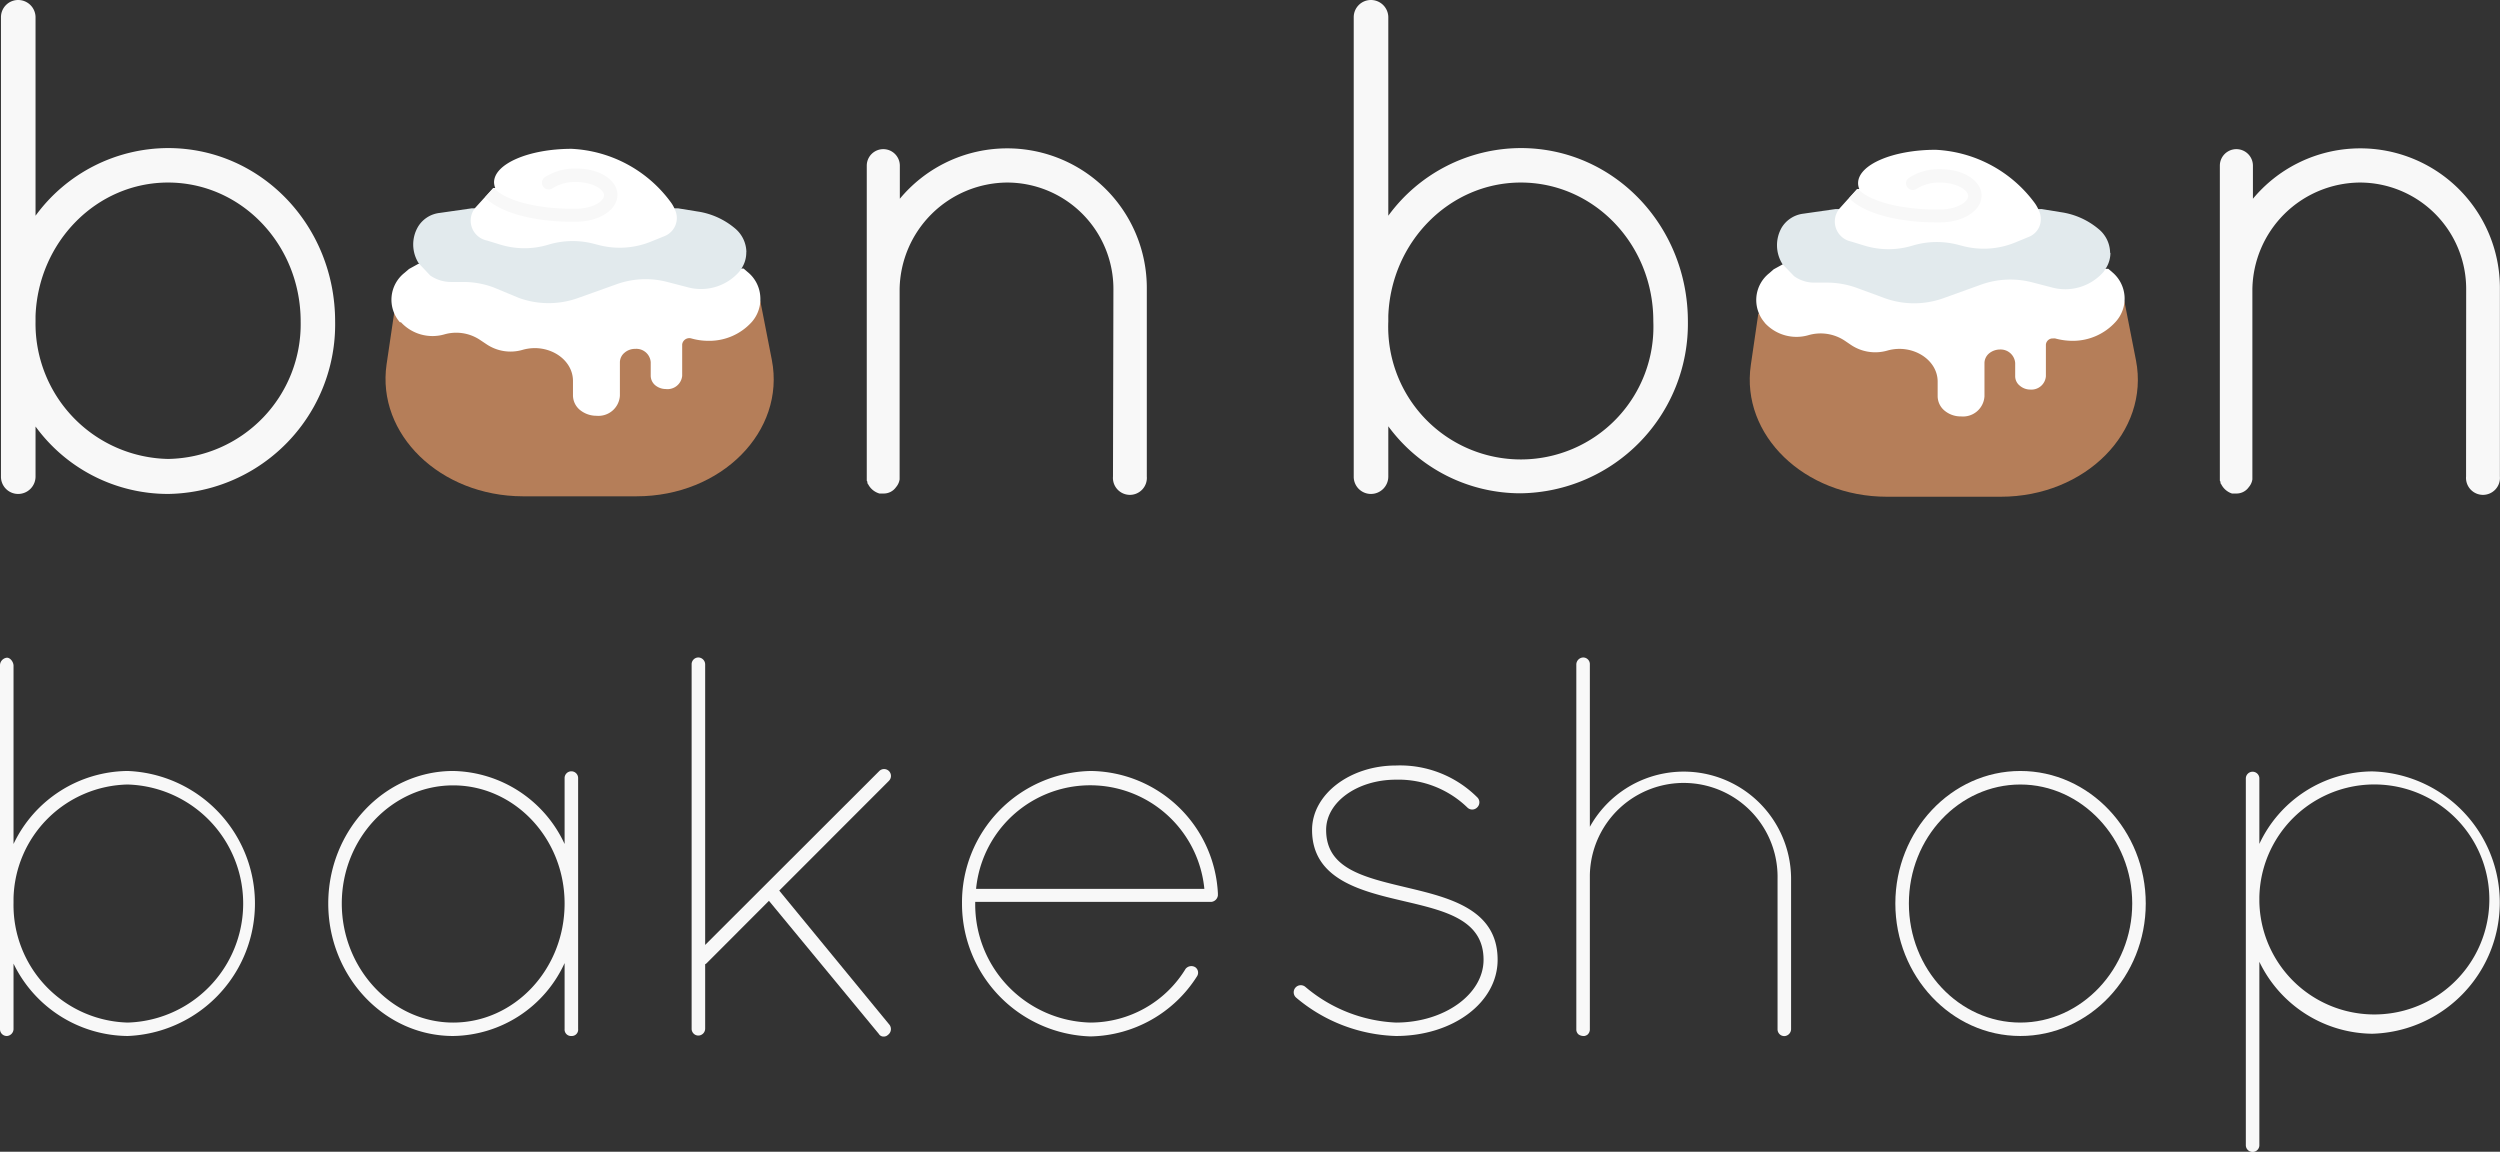 <svg xmlns="http://www.w3.org/2000/svg" viewBox="0 0 232.82 107.26"><rect x="0" y="0" width="232.82" height="107.26" fill="#333333" stroke="none"/><defs><style>.cls-1{fill:#f8f8f8;}.cls-2{fill:#b57e59;}.cls-3{fill:#fff;}.cls-4{fill:#e2eaed;}</style></defs><g id="Layer_2" data-name="Layer 2"><g id="Layer_1-2" data-name="Layer 1"><path class="cls-1" d="M0,84.7V62a.72.72,0,0,1,.65-.75c.31,0,.61.4.61.75V78.6a11.88,11.88,0,0,1,10.63-6.8,12.35,12.35,0,0,1,0,24.68A11.93,11.93,0,0,1,1.26,89.74v6.09a.66.66,0,0,1-.61.65A.63.63,0,0,1,0,95.83Zm1.26-.61A10.94,10.94,0,0,0,11.89,95.23a11.09,11.09,0,0,0,0-22.17A10.86,10.86,0,0,0,1.26,83.64Z"/><path class="cls-1" d="M53.84,72.46V95.83a.59.59,0,0,1-.61.65.6.6,0,0,1-.65-.65V89.69A11.59,11.59,0,0,1,42.2,96.48c-6.44,0-11.63-5.59-11.63-12.34S35.76,71.8,42.2,71.8a11.68,11.68,0,0,1,10.38,6.8V72.46a.63.63,0,1,1,1.26,0ZM52.58,84.14c0-6.09-4.69-11-10.38-11s-10.37,4.94-10.37,11S36.51,95.23,42.2,95.23,52.58,90.29,52.58,84.14Z"/><path class="cls-1" d="M64.41,61.88a.63.63,0,0,1,.66-.65.65.65,0,0,1,.6.65V88L81.89,71.8a.64.64,0,0,1,.9.91L72.57,82.94,82.79,95.38a.67.67,0,0,1-.1,1,.54.54,0,0,1-.35.15.51.51,0,0,1-.5-.25L71.61,83.89l-5.79,5.8s-.1.1-.15.1v6a.65.65,0,0,1-.6.65.63.63,0,0,1-.66-.65Z"/><path class="cls-1" d="M89.59,84.14a12.23,12.23,0,0,1,12-12.34,12,12,0,0,1,11.83,11.39v.2a.69.69,0,0,1-.6.6h-22v.15a11,11,0,0,0,10.73,11.09,10.42,10.42,0,0,0,8.86-5,.69.69,0,0,1,.91-.15.62.62,0,0,1,.15.85,12,12,0,0,1-9.92,5.59A12.36,12.36,0,0,1,89.59,84.14Zm1.31-1.36h21.26a10.68,10.68,0,0,0-21.26,0Z"/><path class="cls-1" d="M120.71,92.91a.64.64,0,1,1,.86-1A14,14,0,0,0,130,95.23c4.48,0,8.16-2.62,8.16-5.85,0-3.78-3.68-4.58-7.55-5.49s-8.42-2-8.42-6.6c0-3.32,3.53-6,7.81-6a10.18,10.18,0,0,1,7.61,3,.65.65,0,0,1-.05.91.64.64,0,0,1-.91,0A9.22,9.22,0,0,0,130,72.61c-3.57,0-6.5,2.07-6.5,4.68,0,3.58,3.43,4.39,7.41,5.34s8.56,2,8.56,6.75c0,4-4.18,7.1-9.47,7.1A15.08,15.08,0,0,1,120.71,92.91Z"/><path class="cls-1" d="M165.54,81.83a8.74,8.74,0,0,0-17.48-.35V95.83a.65.65,0,0,1-.25.55.84.84,0,0,1-.25.1h-.11a.81.81,0,0,1-.45-.15.62.62,0,0,1-.2-.4V61.88a.66.66,0,0,1,.65-.65.62.62,0,0,1,.61.65V77a10,10,0,0,1,18.74,4.84v14a.66.66,0,0,1-.61.65.63.63,0,0,1-.65-.65Z"/><path class="cls-1" d="M188.15,71.8c6.44,0,11.68,5.55,11.68,12.34s-5.24,12.34-11.68,12.34-11.64-5.59-11.64-12.34S181.7,71.8,188.15,71.8Zm0,23.43c5.69,0,10.42-5,10.42-11.09s-4.73-11.08-10.42-11.08S177.77,78,177.77,84.14,182.46,95.23,188.15,95.23Z"/><path class="cls-1" d="M209.15,84.5v-12a.63.63,0,1,1,1.26,0v6.09a11.68,11.68,0,0,1,10.52-6.75,12.22,12.22,0,0,1,0,24.43,11.81,11.81,0,0,1-10.52-6.7v17.08a.63.63,0,1,1-1.26,0Zm1.26-.51a10.71,10.71,0,1,0,0-.45Z"/><path class="cls-1" d="M.09,30.59v-29A1.6,1.6,0,0,1,1.67,0,1.62,1.62,0,0,1,3.31,1.58V20.09a15.33,15.33,0,0,1,12.34-6.3c8.66,0,15.56,7.22,15.56,16.15A15.79,15.79,0,0,1,15.65,46,15.27,15.27,0,0,1,3.31,39.72v4.66A1.62,1.62,0,0,1,1.67,46,1.6,1.6,0,0,1,.09,44.38Zm3.22-.65a12.6,12.6,0,0,0,12.34,12.8A12.55,12.55,0,0,0,28,29.94C28,22.78,22.48,17,15.65,17,9,17,3.57,22.52,3.31,29.41Z"/><path class="cls-1" d="M103.69,26.92A9.91,9.91,0,0,0,93.78,17a10.09,10.09,0,0,0-10,9.92V44.64a1.41,1.41,0,0,1-.33.72,1.39,1.39,0,0,1-1.18.6H81.9a1.72,1.72,0,0,1-1.05-.86.22.22,0,0,1-.07-.19.26.26,0,0,0-.06-.14V15.43a1.54,1.54,0,1,1,3.08,0v3.08a13,13,0,0,1,23,8.41V44.38a1.58,1.58,0,1,1-3.15,0Z"/><path class="cls-2" d="M70.8,28l1.08,5.52c1.29,6.65-4.7,12.7-12.6,12.7H48.69C41,46.2,35.06,40.44,36,33.94l.71-4.81Z"/><path class="cls-3" d="M70,30a5.32,5.32,0,0,1-4,1.74,5.84,5.84,0,0,1-1.61-.22.67.67,0,0,0-.86.55V35A1.37,1.37,0,0,1,62,36.23a1.55,1.55,0,0,1-1-.37A1.17,1.17,0,0,1,60.6,35V33.73a1.34,1.34,0,0,0-1.44-1.24,1.49,1.49,0,0,0-1,.36,1.17,1.17,0,0,0-.43.88v3.12a2,2,0,0,1-2.18,1.87A2.42,2.42,0,0,1,54,38.17a1.77,1.77,0,0,1-.64-1.32V35.48c0-2.09-2.38-3.56-4.69-2.9h0a4,4,0,0,1-3.36-.52l-.6-.4a4,4,0,0,0-3.36-.51h0a4,4,0,0,1-4-1.13L37.23,30a3.19,3.19,0,0,1,.44-4.59l.42-.36.87-.48s30,.55,30.1.44l.07,0h.12l.36.31a3.19,3.19,0,0,1,1.19,2.24A3.23,3.23,0,0,1,70,30Z"/><path class="cls-4" d="M69.5,23.48A2.73,2.73,0,0,1,69.06,25a3.71,3.71,0,0,1-.23.32l0,0A4.74,4.74,0,0,1,64,26.74l-1.85-.48a8,8,0,0,0-4.73.21l-3.55,1.27a8.11,8.11,0,0,1-5.56,0L46,26.78a8,8,0,0,0-2.85-.52H42a3.41,3.41,0,0,1-1.93-.6L39,24.53a3.26,3.26,0,0,1-.06-3.43,2.71,2.71,0,0,1,2-1.27l3-.43h19.2l1.85.3a7,7,0,0,1,3.46,1.57,2.93,2.93,0,0,1,1.06,2.21Z"/><path class="cls-3" d="M61.86,22l-1.26.51a7.72,7.72,0,0,1-4.84.31l-.47-.12a7.78,7.78,0,0,0-4.2.08,7.67,7.67,0,0,1-4.5,0l-1.24-.38a1.89,1.89,0,0,1-1-3.15l.8-.88.78-.86.08,0,.11,0a1.62,1.62,0,0,1-.11-.53c0-1.72,3.24-3.12,7.23-3.12a12.18,12.18,0,0,1,9.25,5,3,3,0,0,1,.38.7,1.8,1.8,0,0,1,0,1.49A1.83,1.83,0,0,1,61.86,22Z"/><path class="cls-1" d="M57.5,18.15c0,1.4-1.7,2.5-3.88,2.5h-.36c-3.67,0-6.8-.9-8.09-2.27l.78-.85.08,0c.85,1,3.59,1.91,7.23,1.91h.36c1.51,0,2.63-.66,2.63-1.25s-1.12-1.24-2.63-1.24a3.92,3.92,0,0,0-2.16.58.64.64,0,0,1-.88-.15.65.65,0,0,1-.1-.47.66.66,0,0,1,.25-.4,5.1,5.1,0,0,1,2.89-.81C55.8,15.66,57.5,16.76,57.5,18.15Z"/><path class="cls-1" d="M126.07,30.59v-29A1.6,1.6,0,0,1,127.65,0a1.62,1.62,0,0,1,1.64,1.58V20.09a15.33,15.33,0,0,1,12.34-6.3c8.66,0,15.56,7.22,15.56,16.15a15.79,15.79,0,0,1-15.56,16,15.27,15.27,0,0,1-12.34-6.24v4.66A1.62,1.62,0,0,1,127.65,46a1.6,1.6,0,0,1-1.58-1.58Zm3.22-.65a12.35,12.35,0,1,0,24.68,0C154,22.78,148.46,17,141.63,17c-6.63,0-12.08,5.52-12.34,12.41Z"/><path class="cls-1" d="M229.67,26.92A9.91,9.91,0,0,0,219.76,17a10.09,10.09,0,0,0-10,9.92V44.64a1.41,1.41,0,0,1-.33.72,1.39,1.39,0,0,1-1.18.6h-.39a1.72,1.72,0,0,1-1-.86.22.22,0,0,1-.07-.19.26.26,0,0,0-.06-.14V15.43a1.54,1.54,0,1,1,3.08,0v3.08a13,13,0,0,1,23,8.41V44.38a1.58,1.58,0,1,1-3.15,0Z"/><path class="cls-2" d="M197.84,28.05l1.08,5.51c1.29,6.65-4.71,12.7-12.6,12.7h-10.6c-7.68,0-13.62-5.75-12.67-12.26l.7-4.8Z"/><path class="cls-3" d="M197,30a5.36,5.36,0,0,1-4,1.74,6.17,6.17,0,0,1-1.6-.22.64.64,0,0,0-.2,0,.63.63,0,0,0-.67.57v2.95a1.35,1.35,0,0,1-1.44,1.24,1.5,1.5,0,0,1-1-.37,1.12,1.12,0,0,1-.42-.87V33.8a1.36,1.36,0,0,0-1.44-1.25,1.6,1.6,0,0,0-1,.37,1.19,1.19,0,0,0-.42.88v3.11a2,2,0,0,1-2.18,1.87,2.34,2.34,0,0,1-1.54-.54,1.76,1.76,0,0,1-.64-1.33V35.54c0-2.08-2.39-3.55-4.69-2.89h0a4.06,4.06,0,0,1-3.37-.52l-.59-.4a4.06,4.06,0,0,0-3.37-.52h0a4,4,0,0,1-4.06-1.12l-.05-.07a3.22,3.22,0,0,1-.75-2.38,3.19,3.19,0,0,1,1.2-2.2l.41-.36.87-.48s30,.54,30.1.43l.07,0h.12l.36.31A3.21,3.21,0,0,1,197,30Z"/><path class="cls-4" d="M196.54,23.55a2.71,2.71,0,0,1-.45,1.48,2.19,2.19,0,0,1-.23.33l0,0a4.73,4.73,0,0,1-4.77,1.41l-1.85-.48a8.12,8.12,0,0,0-4.73.21l-3.55,1.28a8.08,8.08,0,0,1-5.57-.06L173,26.84a8.18,8.18,0,0,0-2.86-.52H169a3.22,3.22,0,0,1-1.92-.6L166,24.6a3.3,3.3,0,0,1-.06-3.43,2.75,2.75,0,0,1,2-1.27l3-.43h19.2l1.85.3a7,7,0,0,1,3.46,1.57,2.9,2.9,0,0,1,1.06,2.21Z"/><path class="cls-3" d="M188.89,22.08l-1.26.52a7.72,7.72,0,0,1-4.84.31l-.46-.12a7.82,7.82,0,0,0-4.21.08,7.67,7.67,0,0,1-4.5,0l-1.24-.38a1.9,1.9,0,0,1-1-3.15l.8-.89.77-.85.08,0,.12,0a1.41,1.41,0,0,1-.11-.54c0-1.72,3.23-3.11,7.23-3.11a12.2,12.2,0,0,1,9.25,5,3.72,3.72,0,0,1,.38.71,1.84,1.84,0,0,1,0,1.49A1.79,1.79,0,0,1,188.89,22.08Z"/><path class="cls-1" d="M184.54,18.22c0,1.4-1.71,2.49-3.88,2.49h-.36c-3.67,0-6.8-.89-8.09-2.26l.77-.85.08,0c.85,1,3.59,1.91,7.24,1.91h.36c1.5,0,2.63-.66,2.63-1.25S182.16,17,180.66,17a4,4,0,0,0-2.17.58.62.62,0,0,1-.87-.15.63.63,0,0,1-.11-.46.61.61,0,0,1,.26-.4,5,5,0,0,1,2.89-.81C182.83,15.73,184.54,16.82,184.54,18.22Z"/></g></g></svg>